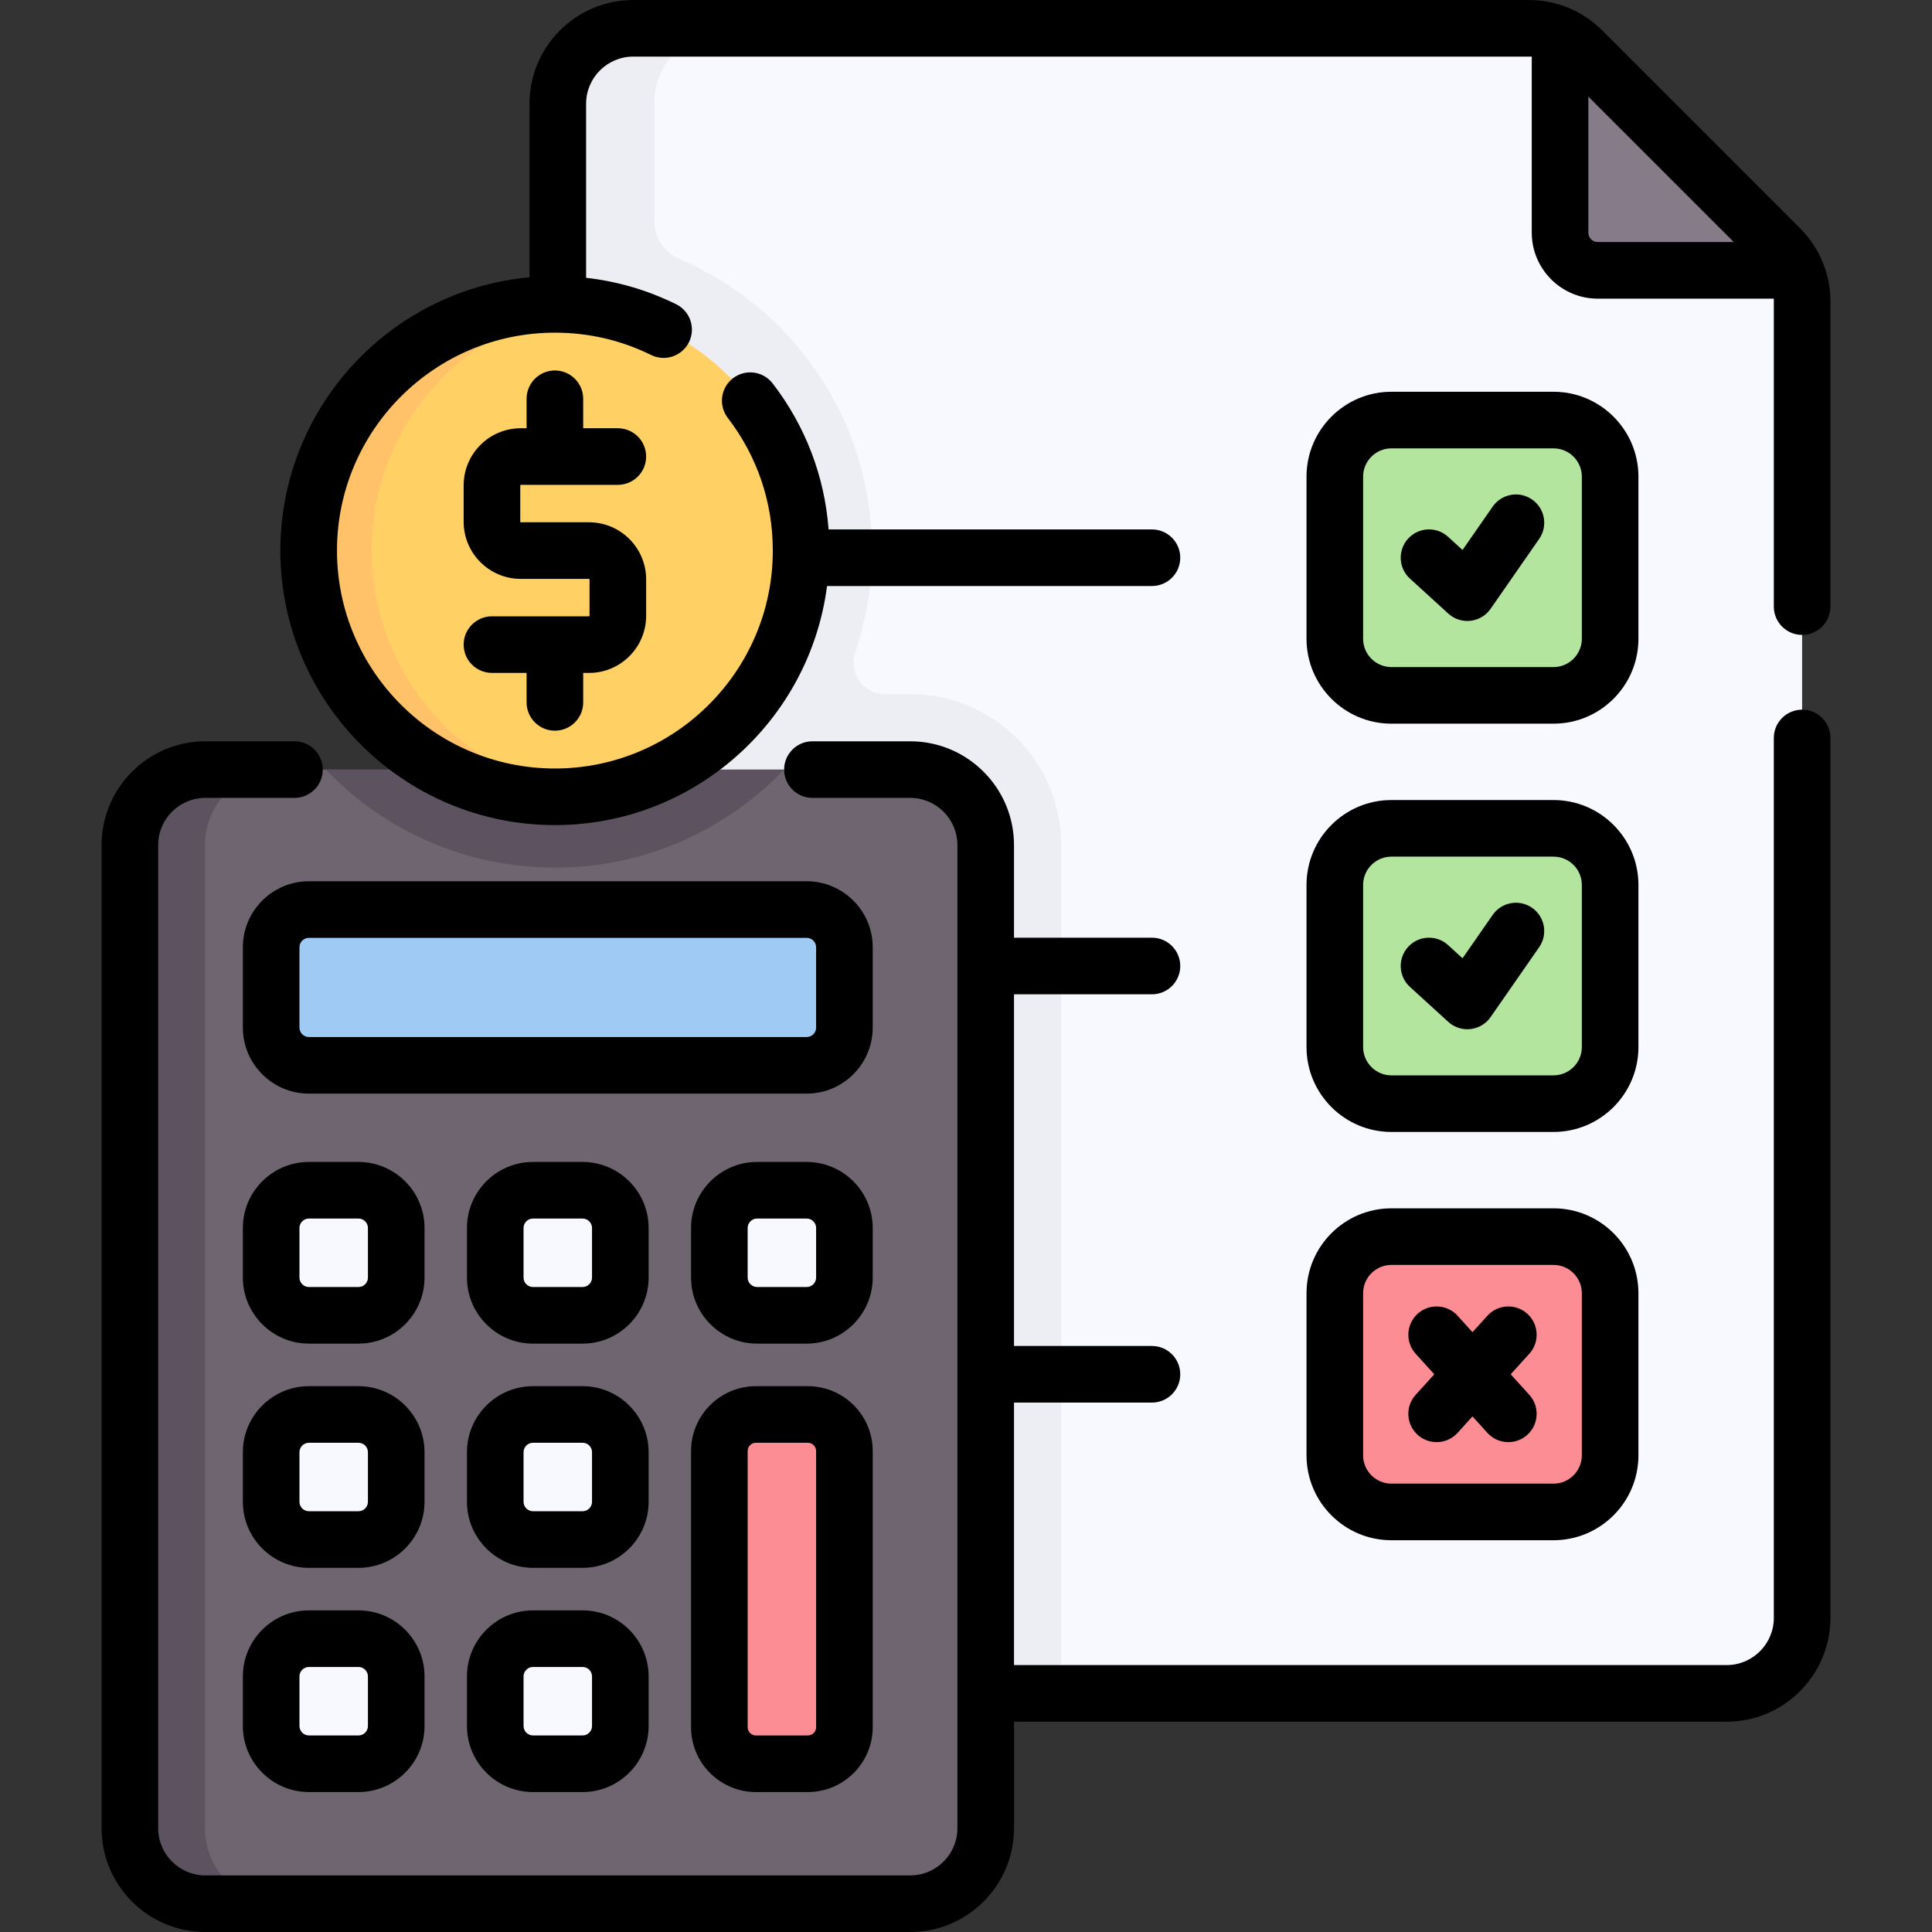 <svg id="Capa_1" enable-background="new 0 0 512 512" height="512" viewBox="0 0 512 512" width="512" xmlns="http://www.w3.org/2000/svg"><rect x="0" y="0" width="512" height="512" fill="#333333" stroke="none"/><g><g><g><path d="m477.58 79.934v348.828c0 11.046-8.954 20-20 20h-289.76c-11.046 0-20-8.954-20-20v-401.262c0-11.046 8.954-20 20-20h237.326c5.304 0 10.391 2.107 14.142 5.858l52.434 52.434c3.751 3.751 5.858 8.838 5.858 14.142z" fill="#f8f8ff"/></g><g><path d="m241.22 183.951h-6.716c-5.757 0-9.7-5.672-7.849-11.123 2.867-8.448 4.429-17.498 4.429-26.918 0-34.713-21.057-64.488-51.09-77.296-4.027-1.717-6.613-5.704-6.613-10.082v-31.032c0-11.046 8.954-20 20-20h-25.56c-11.046 0-20 8.954-20 20v401.263c0 11.046 8.954 20 20 20h113.4v-224.812c-.001-22.091-17.91-40-40.001-40z" fill="#ededf4"/></g><g><path d="m471.723 65.793-52.435-52.435c-1.708-1.708-3.701-3.055-5.858-4.037v52.33c0 5.523 4.477 10 10 10h52.329c-.982-2.157-2.329-4.151-4.036-5.858z" fill="#867c89"/></g><g><path d="m411.7 184.28h-42.96c-8.284 0-15-6.716-15-15v-42.96c0-8.284 6.716-15 15-15h42.96c8.284 0 15 6.716 15 15v42.96c0 8.284-6.716 15-15 15z" fill="#b3e59f"/></g><g><path d="m411.7 292.48h-42.96c-8.284 0-15-6.716-15-15v-42.96c0-8.284 6.716-15 15-15h42.96c8.284 0 15 6.716 15 15v42.96c0 8.284-6.716 15-15 15z" fill="#b3e59f"/></g><g><path d="m411.7 400.68h-42.96c-8.284 0-15-6.716-15-15v-42.96c0-8.284 6.716-15 15-15h42.96c8.284 0 15 6.716 15 15v42.96c0 8.284-6.716 15-15 15z" fill="#fc8d94"/></g><g><path d="m241.22 504.5h-186.8c-11.046 0-20-8.954-20-20v-260.549c0-11.046 8.954-20 20-20h186.8c11.046 0 20 8.954 20 20v260.549c0 11.046-8.954 20-20 20z" fill="#6f6571"/></g><g><path d="m86.322 203.951c15.299 16.004 36.842 25.989 60.731 25.989 23.888 0 45.432-9.985 60.731-25.989z" fill="#5d5360"/></g><g><path d="m54.34 484.5v-260.549c0-11.046 8.954-20 20-20h-19.92c-11.046 0-20 8.954-20 20v260.549c0 11.046 8.954 20 20 20h19.92c-11.046 0-20-8.954-20-20z" fill="#5d5360"/></g><g><g><g><path d="m71.861 272.322v-21.282c0-5.523 4.477-10 10-10h131.918c5.523 0 10 4.477 10 10v21.282c0 5.523-4.477 10-10 10h-131.918c-5.523 0-10-4.477-10-10z" fill="#9fcaf4"/></g></g></g><g><path d="m95.005 348.573h-13.144c-5.523 0-10-4.477-10-10v-13.144c0-5.523 4.477-10 10-10h13.144c5.523 0 10 4.477 10 10v13.144c0 5.523-4.478 10-10 10z" fill="#f8f8ff"/></g><g><path d="m213.779 348.573h-13.144c-5.523 0-10-4.477-10-10v-13.144c0-5.523 4.477-10 10-10h13.144c5.523 0 10 4.477 10 10v13.144c0 5.523-4.477 10-10 10z" fill="#f8f8ff"/></g><g><path d="m154.392 348.573h-13.144c-5.523 0-10-4.477-10-10v-13.144c0-5.523 4.477-10 10-10h13.144c5.523 0 10 4.477 10 10v13.144c0 5.523-4.477 10-10 10z" fill="#f8f8ff"/></g><g><path d="m95.005 407.992h-13.144c-5.523 0-10-4.477-10-10v-13.144c0-5.523 4.477-10 10-10h13.144c5.523 0 10 4.477 10 10v13.144c0 5.523-4.478 10-10 10z" fill="#f8f8ff"/></g><g><path d="m154.392 407.992h-13.144c-5.523 0-10-4.477-10-10v-13.144c0-5.523 4.477-10 10-10h13.144c5.523 0 10 4.477 10 10v13.144c0 5.523-4.477 10-10 10z" fill="#f8f8ff"/></g><g><path d="m95.005 467.411h-13.144c-5.523 0-10-4.477-10-10v-13.144c0-5.523 4.477-10 10-10h13.144c5.523 0 10 4.477 10 10v13.144c0 5.523-4.478 10-10 10z" fill="#f8f8ff"/></g><g><path d="m214.09 374.849h-13.766c-5.351 0-9.689 4.338-9.689 9.689v73.185c0 5.351 4.338 9.689 9.689 9.689h13.766c5.351 0 9.689-4.338 9.689-9.689v-73.185c0-5.352-4.338-9.689-9.689-9.689z" fill="#fc8d94"/></g><g><path d="m154.392 467.411h-13.144c-5.523 0-10-4.477-10-10v-13.144c0-5.523 4.477-10 10-10h13.144c5.523 0 10 4.477 10 10v13.144c0 5.523-4.477 10-10 10z" fill="#f8f8ff"/></g><g><path d="m147.053 211.16c-36.037 0-65.25-29.213-65.25-65.25 0-36.037 29.213-65.25 65.25-65.25 36.037 0 65.25 29.213 65.25 65.25 0 36.037-29.213 65.25-65.25 65.25z" fill="#ffd064"/></g><g><path d="m98.483 145.91c0-33.209 24.815-60.604 56.91-64.701-2.733-.349-5.512-.549-8.34-.549-36.037 0-65.25 29.214-65.25 65.25 0 36.036 29.213 65.25 65.25 65.25 2.828 0 5.607-.2 8.34-.549-32.095-4.098-56.91-31.492-56.91-64.701z" fill="#ffc269"/></g></g><g><path d="m477.58 188.07c-4.142 0-7.5 3.358-7.5 7.5v233.193c0 6.893-5.607 12.5-12.5 12.5h-188.86v-69.563h36.56c4.142 0 7.5-3.358 7.5-7.5s-3.358-7.5-7.5-7.5h-36.56v-93.2h36.56c4.142 0 7.5-3.358 7.5-7.5s-3.358-7.5-7.5-7.5h-36.56v-24.549c0-15.164-12.336-27.5-27.5-27.5h-25.917c-4.142 0-7.5 3.358-7.5 7.5s3.358 7.5 7.5 7.5h25.917c6.893 0 12.5 5.607 12.5 12.5v260.549c0 6.893-5.607 12.5-12.5 12.5h-186.8c-6.893 0-12.5-5.607-12.5-12.5v-260.549c0-6.893 5.607-12.5 12.5-12.5h23.62c4.142 0 7.5-3.358 7.5-7.5s-3.358-7.5-7.5-7.5h-23.62c-15.164 0-27.5 12.336-27.5 27.5v260.549c0 15.164 12.336 27.5 27.5 27.5h186.8c15.164 0 27.5-12.336 27.5-27.5v-28.237h188.86c15.164 0 27.5-12.336 27.5-27.5v-233.193c0-4.142-3.358-7.5-7.5-7.5z"/><path d="m477.025 60.489-52.433-52.434c-5.194-5.194-12.1-8.055-19.446-8.055h-237.326c-15.164 0-27.5 12.336-27.5 27.5v45.983c-36.968 3.41-66.017 34.584-66.017 72.427 0 40.114 32.636 72.75 72.75 72.75 36.931 0 67.501-27.668 72.124-63.36h86.103c4.142 0 7.5-3.358 7.5-7.5s-3.358-7.5-7.5-7.5h-85.694c-1.063-14.1-6.127-27.377-14.82-38.688-2.525-3.284-7.232-3.9-10.517-1.376-3.284 2.524-3.9 7.233-1.376 10.517 7.805 10.155 11.931 22.312 11.931 35.157 0 31.843-25.907 57.75-57.75 57.75s-57.75-25.907-57.75-57.75 25.907-57.75 57.75-57.75c8.953 0 17.531 1.991 25.496 5.917 3.716 1.833 8.212.304 10.043-3.411 1.832-3.715.304-8.212-3.411-10.043-7.563-3.728-15.56-6.071-23.861-7.002v-46.121c0-6.893 5.607-12.5 12.5-12.5h238.11v46.65c0 9.649 7.851 17.5 17.5 17.5h46.65v81.61c0 4.142 3.358 7.5 7.5 7.5s7.5-3.358 7.5-7.5v-80.826c-.001-7.345-2.862-14.251-8.056-19.445zm-71.095-46.233c-.037-.051-.051-.087 0-.084zm17.5 49.894c-1.378 0-2.5-1.122-2.5-2.5v-36.044l38.543 38.543h-36.043z"/><path d="m368.74 191.78h42.96c12.407 0 22.5-10.093 22.5-22.5v-42.96c0-12.407-10.093-22.5-22.5-22.5h-42.96c-12.407 0-22.5 10.093-22.5 22.5v42.96c0 12.407 10.093 22.5 22.5 22.5zm-7.5-65.46c0-4.136 3.364-7.5 7.5-7.5h42.96c4.136 0 7.5 3.364 7.5 7.5v42.96c0 4.136-3.364 7.5-7.5 7.5h-42.96c-4.136 0-7.5-3.364-7.5-7.5z"/><path d="m383.807 162.605c1.389 1.267 3.194 1.958 5.053 1.958.279 0 .559-.016.839-.047 2.148-.242 4.087-1.398 5.32-3.173l12.877-18.528c2.364-3.401 1.523-8.075-1.878-10.439-3.402-2.364-8.075-1.522-10.439 1.878l-7.991 11.497-3.832-3.495c-3.06-2.791-7.804-2.573-10.595.488s-2.573 7.804.488 10.595z"/><path d="m346.24 277.48c0 12.407 10.093 22.5 22.5 22.5h42.96c12.407 0 22.5-10.093 22.5-22.5v-42.96c0-12.407-10.093-22.5-22.5-22.5h-42.96c-12.407 0-22.5 10.093-22.5 22.5zm15-42.96c0-4.136 3.364-7.5 7.5-7.5h42.96c4.136 0 7.5 3.364 7.5 7.5v42.96c0 4.136-3.364 7.5-7.5 7.5h-42.96c-4.136 0-7.5-3.364-7.5-7.5z"/><path d="m383.807 270.805c1.389 1.267 3.194 1.958 5.053 1.958.279 0 .559-.016.839-.047 2.148-.242 4.087-1.398 5.32-3.173l12.877-18.527c2.364-3.401 1.523-8.075-1.878-10.439s-8.075-1.523-10.439 1.878l-7.991 11.497-3.832-3.495c-3.06-2.791-7.804-2.573-10.595.488s-2.573 7.804.488 10.595z"/><path d="m346.24 385.68c0 12.407 10.093 22.5 22.5 22.5h42.96c12.407 0 22.5-10.093 22.5-22.5v-42.96c0-12.407-10.093-22.5-22.5-22.5h-42.96c-12.407 0-22.5 10.093-22.5 22.5zm15-42.96c0-4.136 3.364-7.5 7.5-7.5h42.96c4.136 0 7.5 3.364 7.5 7.5v42.96c0 4.136-3.364 7.5-7.5 7.5h-42.96c-4.136 0-7.5-3.364-7.5-7.5z"/><path d="m375.679 380.236c1.436 1.302 3.239 1.944 5.036 1.944 2.043 0 4.078-.83 5.559-2.462l3.947-4.353 3.947 4.353c1.48 1.632 3.516 2.462 5.559 2.462 1.797 0 3.6-.642 5.036-1.944 3.068-2.783 3.3-7.526.518-10.594l-4.935-5.442 4.935-5.442c2.782-3.068 2.55-7.812-.518-10.594-3.069-2.783-7.812-2.55-10.594.518l-3.947 4.353-3.947-4.353c-2.783-3.068-7.525-3.3-10.594-.518-3.068 2.783-3.3 7.526-.518 10.594l4.935 5.442-4.935 5.442c-2.784 3.068-2.552 7.812.516 10.594z"/><path d="m231.279 251.04c0-9.649-7.851-17.5-17.5-17.5h-131.918c-9.649 0-17.5 7.851-17.5 17.5v21.282c0 9.649 7.851 17.5 17.5 17.5h131.918c9.649 0 17.5-7.851 17.5-17.5zm-15 21.282c0 1.378-1.122 2.5-2.5 2.5h-131.918c-1.378 0-2.5-1.122-2.5-2.5v-21.282c0-1.378 1.122-2.5 2.5-2.5h131.918c1.378 0 2.5 1.122 2.5 2.5z"/><path d="m200.324 367.349c-9.478 0-17.188 7.711-17.188 17.188v73.186c0 9.478 7.711 17.189 17.188 17.189h13.766c9.478 0 17.189-7.711 17.189-17.189v-73.186c0-9.478-7.711-17.188-17.189-17.188zm15.955 17.188v73.186c0 1.207-.982 2.189-2.189 2.189h-13.766c-1.207 0-2.188-.982-2.188-2.189v-73.186c0-1.207.982-2.188 2.188-2.188h13.766c1.207 0 2.189.982 2.189 2.188z"/><path d="m112.505 325.429c0-9.649-7.851-17.5-17.5-17.5h-13.144c-9.649 0-17.5 7.851-17.5 17.5v13.144c0 9.649 7.851 17.5 17.5 17.5h13.144c9.649 0 17.5-7.851 17.5-17.5zm-15 13.144c0 1.378-1.122 2.5-2.5 2.5h-13.144c-1.378 0-2.5-1.122-2.5-2.5v-13.144c0-1.378 1.122-2.5 2.5-2.5h13.144c1.378 0 2.5 1.122 2.5 2.5z"/><path d="m231.279 325.429c0-9.649-7.851-17.5-17.5-17.5h-13.144c-9.649 0-17.5 7.851-17.5 17.5v13.144c0 9.649 7.851 17.5 17.5 17.5h13.144c9.649 0 17.5-7.851 17.5-17.5zm-15 13.144c0 1.378-1.122 2.5-2.5 2.5h-13.144c-1.378 0-2.5-1.122-2.5-2.5v-13.144c0-1.378 1.122-2.5 2.5-2.5h13.144c1.378 0 2.5 1.122 2.5 2.5z"/><path d="m171.892 325.429c0-9.649-7.851-17.5-17.5-17.5h-13.144c-9.649 0-17.5 7.851-17.5 17.5v13.144c0 9.649 7.851 17.5 17.5 17.5h13.144c9.649 0 17.5-7.851 17.5-17.5zm-15 13.144c0 1.378-1.122 2.5-2.5 2.5h-13.144c-1.378 0-2.5-1.122-2.5-2.5v-13.144c0-1.378 1.122-2.5 2.5-2.5h13.144c1.378 0 2.5 1.122 2.5 2.5z"/><path d="m112.505 384.849c0-9.649-7.851-17.5-17.5-17.5h-13.144c-9.649 0-17.5 7.851-17.5 17.5v13.144c0 9.649 7.851 17.5 17.5 17.5h13.144c9.649 0 17.5-7.851 17.5-17.5zm-15 13.143c0 1.378-1.122 2.5-2.5 2.5h-13.144c-1.378 0-2.5-1.122-2.5-2.5v-13.144c0-1.378 1.122-2.5 2.5-2.5h13.144c1.378 0 2.5 1.122 2.5 2.5z"/><path d="m171.892 384.849c0-9.649-7.851-17.5-17.5-17.5h-13.144c-9.649 0-17.5 7.851-17.5 17.5v13.144c0 9.649 7.851 17.5 17.5 17.5h13.144c9.649 0 17.5-7.851 17.5-17.5zm-15 13.143c0 1.378-1.122 2.5-2.5 2.5h-13.144c-1.378 0-2.5-1.122-2.5-2.5v-13.144c0-1.378 1.122-2.5 2.5-2.5h13.144c1.378 0 2.5 1.122 2.5 2.5z"/><path d="m95.005 426.768h-13.144c-9.649 0-17.5 7.851-17.5 17.5v13.144c0 9.649 7.851 17.5 17.5 17.5h13.144c9.649 0 17.5-7.851 17.5-17.5v-13.144c0-9.65-7.851-17.5-17.5-17.5zm2.5 30.643c0 1.378-1.122 2.5-2.5 2.5h-13.144c-1.378 0-2.5-1.122-2.5-2.5v-13.144c0-1.378 1.122-2.5 2.5-2.5h13.144c1.378 0 2.5 1.122 2.5 2.5z"/><path d="m154.392 426.768h-13.144c-9.649 0-17.5 7.851-17.5 17.5v13.144c0 9.649 7.851 17.5 17.5 17.5h13.144c9.649 0 17.5-7.851 17.5-17.5v-13.144c0-9.65-7.851-17.5-17.5-17.5zm2.5 30.643c0 1.378-1.122 2.5-2.5 2.5h-13.144c-1.378 0-2.5-1.122-2.5-2.5v-13.144c0-1.378 1.122-2.5 2.5-2.5h13.144c1.378 0 2.5 1.122 2.5 2.5z"/><path d="m138.002 128.489h25.731c4.142 0 7.5-3.358 7.5-7.5s-3.358-7.5-7.5-7.5h-9.18v-7.809c0-4.142-3.358-7.5-7.5-7.5s-7.5 3.358-7.5 7.5v7.809h-1.551c-8.342 0-15.128 6.787-15.128 15.129v9.664c0 8.342 6.787 15.129 15.128 15.129h18.102c.071 0 .129.058.129.128v9.664c0 .071-.058.128-.129.128h-25.73c-4.142 0-7.5 3.358-7.5 7.5s3.358 7.5 7.5 7.5h9.18v7.809c0 4.142 3.358 7.5 7.5 7.5s7.5-3.358 7.5-7.5v-7.809h1.551c8.342 0 15.129-6.787 15.129-15.128v-9.664c0-8.342-6.787-15.128-15.129-15.128h-18.102c-.071 0-.128-.058-.128-.129v-9.664c-.001-.072.056-.129.127-.129z"/></g></g></svg>